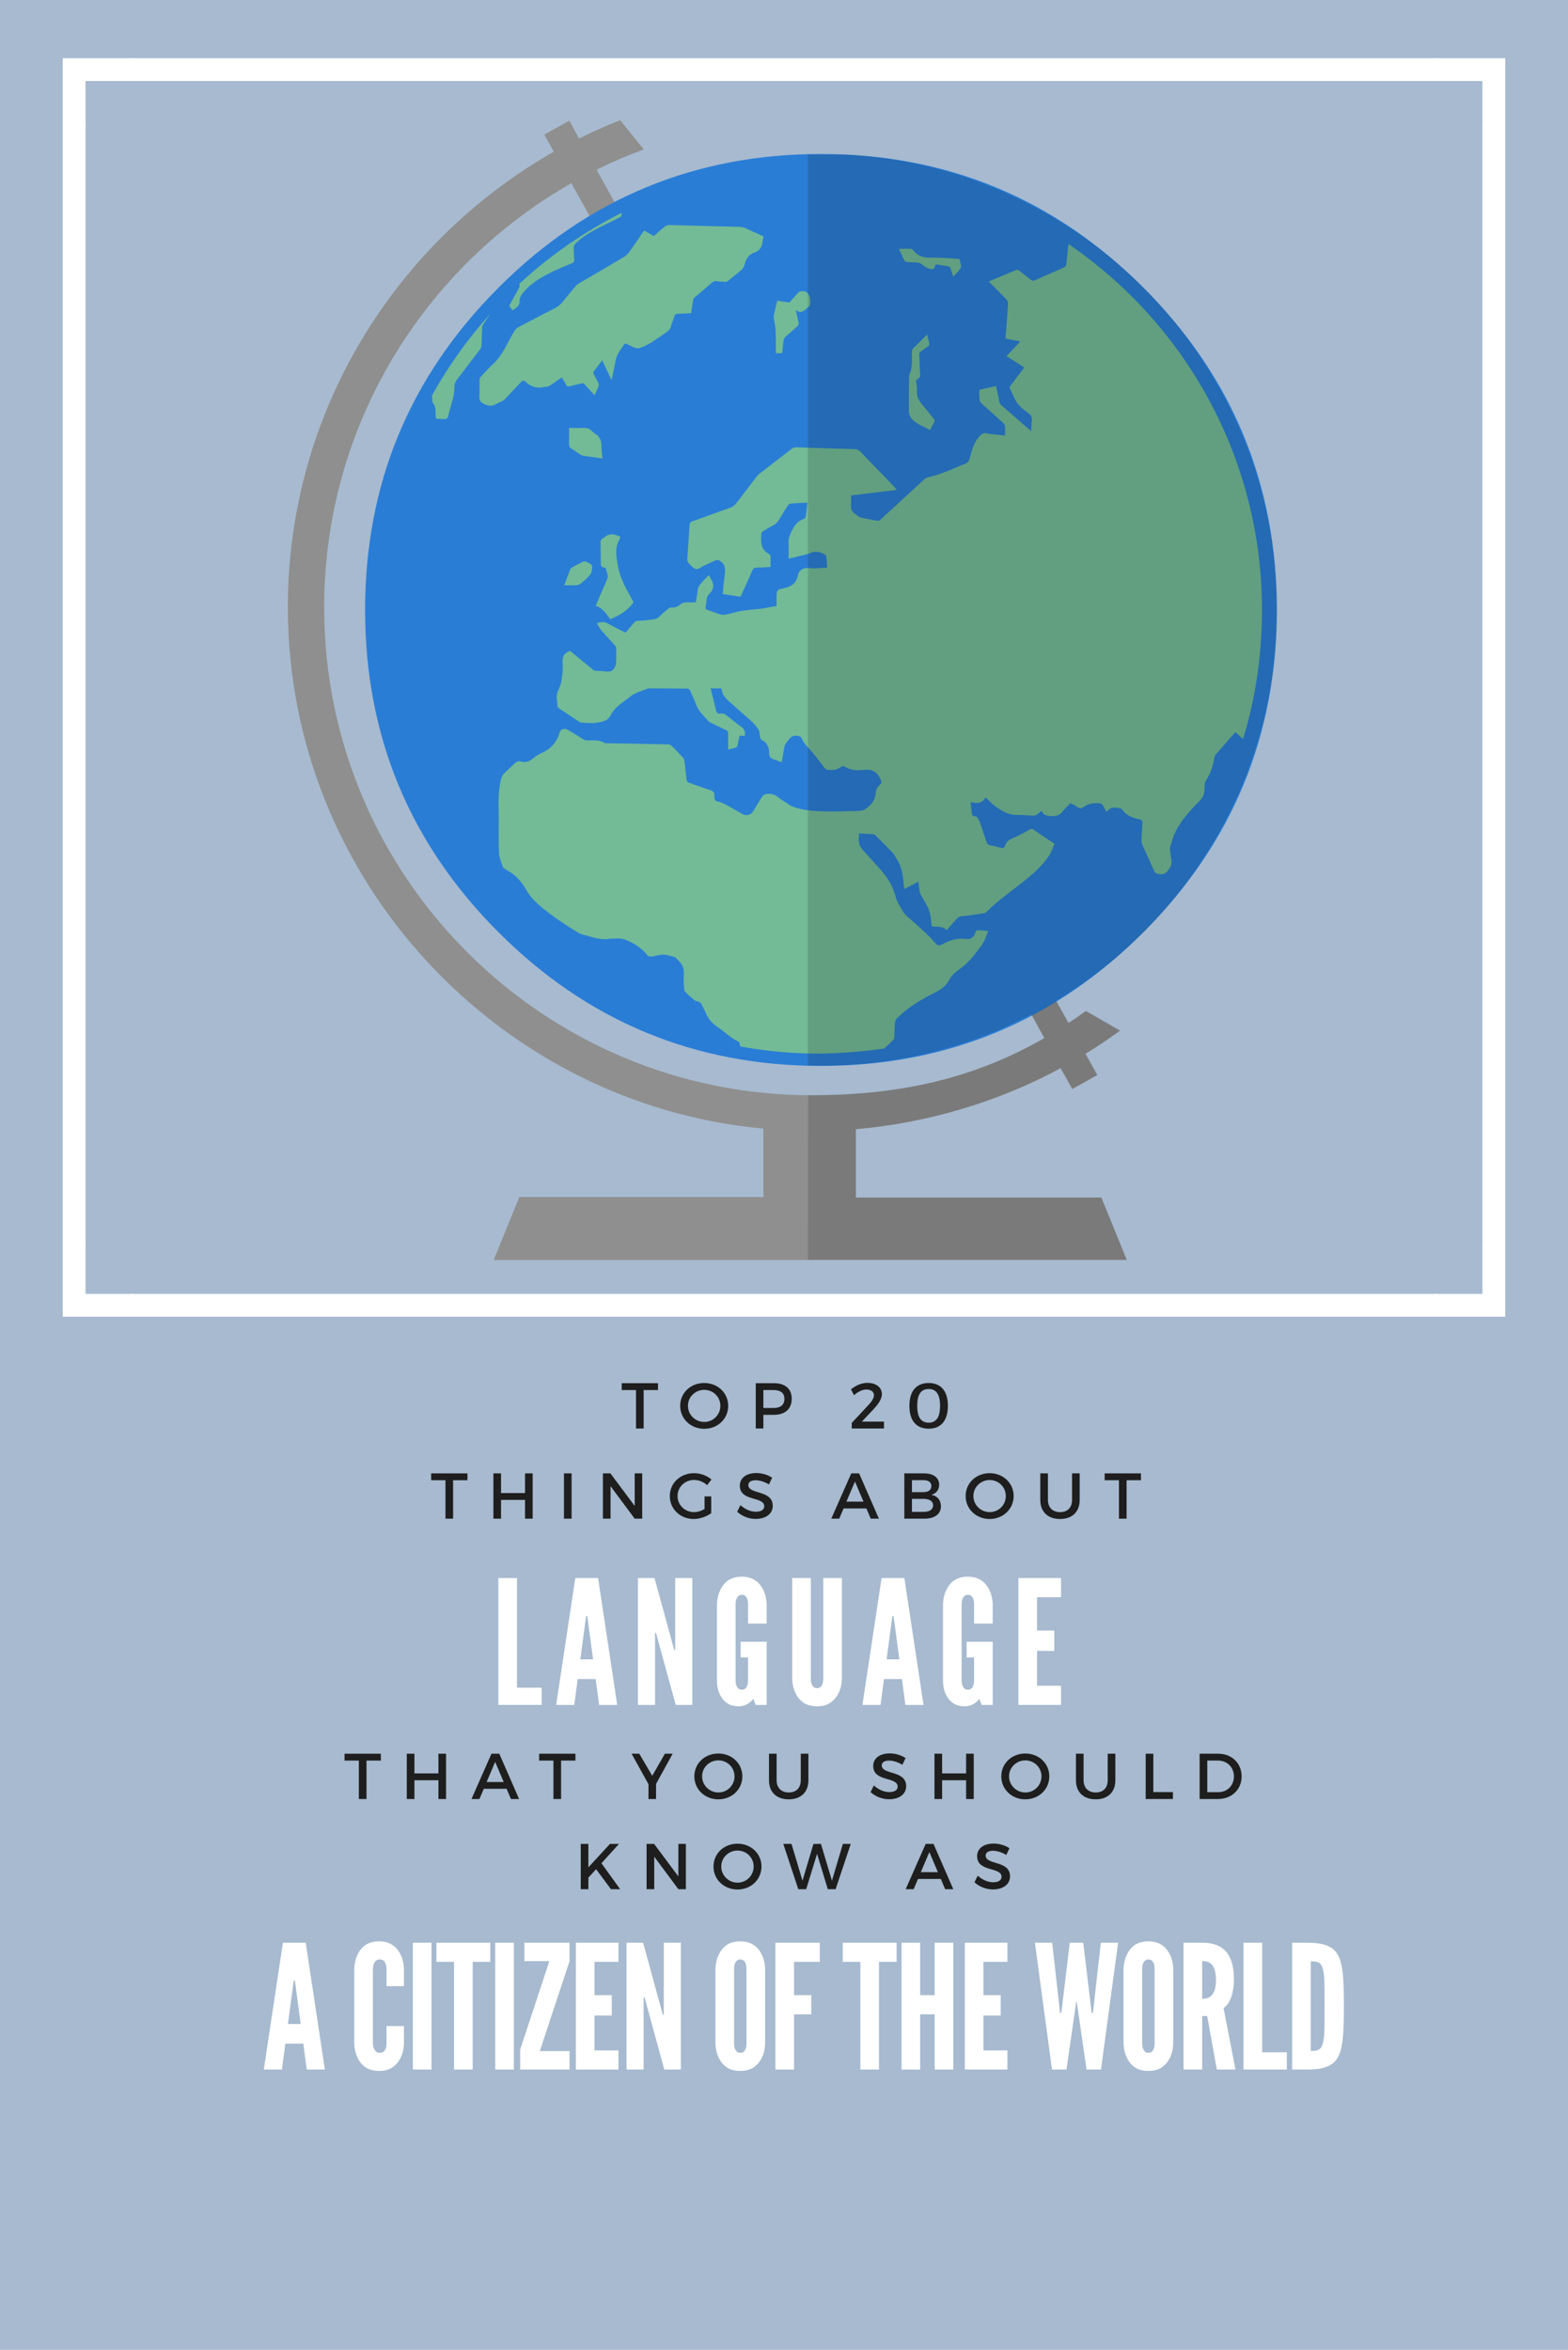 <?xml version="1.0" encoding="UTF-8"?>
<svg xmlns="http://www.w3.org/2000/svg" xmlns:xlink="http://www.w3.org/1999/xlink" width="600pt" height="899pt" viewBox="0 0 600 899" version="1.1">
<defs>
<g>
<symbol overflow="visible" id="glyph0-0">
<path style="stroke:none;" d="M 2.641 -48.531 L 9.773 -48.531 L 9.773 -6.602 L 19.215 -6.602 L 19.215 0 L 2.641 0 Z M 2.641 -48.531 "/>
</symbol>
<symbol overflow="visible" id="glyph0-1">
<path style="stroke:none;" d="M 10.168 -25.289 L 9.574 -27.535 L 9.18 -27.535 L 9.18 0 L 2.641 0 L 2.641 -48.531 L 8.98 -48.531 L 15.914 -23.242 L 16.508 -20.996 L 16.902 -20.996 L 16.902 -48.531 L 23.441 -48.531 L 23.441 0 L 17.102 0 Z M 10.168 -25.289 "/>
</symbol>
<symbol overflow="visible" id="glyph0-2">
<path style="stroke:none;" d="M 14.062 -31.102 L 14.062 -38.562 C 14.062 -39.883 13.801 -40.805 13.141 -41.598 C 12.809 -41.93 12.281 -42.129 11.688 -42.129 C 10.434 -42.129 9.84 -41.203 9.574 -40.344 C 9.375 -39.816 9.309 -39.223 9.309 -38.562 L 9.309 -9.375 C 9.309 -7.988 9.641 -7.066 10.301 -6.34 C 10.629 -6.008 11.094 -5.812 11.688 -5.812 C 12.941 -5.812 13.535 -6.602 13.801 -7.594 C 14 -8.055 14.062 -8.648 14.062 -9.375 L 14.062 -18.16 L 11.227 -18.16 L 11.227 -24.168 L 21.195 -24.168 L 21.195 0 L 16.969 0 L 16.109 -2.312 C 14.789 -0.66 12.875 0.527 10.566 0.527 C 8.254 0.527 6.668 -0.066 5.48 -1.121 C 4.293 -2.113 3.5 -3.367 2.973 -4.688 C 2.379 -6.207 2.113 -7.988 2.18 -9.969 L 2.18 -38.562 C 2.246 -40.477 2.641 -42.258 3.367 -43.777 C 3.961 -45.098 4.82 -46.418 6.141 -47.41 C 7.461 -48.398 9.309 -49.059 11.688 -49.059 C 14.062 -49.059 15.848 -48.398 17.168 -47.41 C 18.488 -46.418 19.414 -45.098 20.008 -43.777 C 20.734 -42.258 21.129 -40.477 21.195 -38.562 L 21.195 -31.102 Z M 14.062 -31.102 "/>
</symbol>
<symbol overflow="visible" id="glyph0-3">
<path style="stroke:none;" d="M 21.594 -48.531 L 21.594 -9.969 C 21.527 -7.988 21.129 -6.207 20.402 -4.688 C 19.809 -3.367 18.883 -2.113 17.562 -1.121 C 16.242 -0.066 14.461 0.527 12.082 0.527 C 9.707 0.527 7.859 -0.066 6.535 -1.121 C 5.215 -2.113 4.359 -3.367 3.766 -4.688 C 3.039 -6.207 2.641 -7.988 2.574 -9.969 L 2.574 -48.531 L 9.707 -48.531 L 9.707 -9.969 C 9.707 -8.582 10.035 -7.66 10.695 -6.934 C 11.027 -6.602 11.488 -6.406 12.082 -6.406 C 13.34 -6.406 13.934 -7.199 14.195 -8.188 C 14.395 -8.648 14.461 -9.246 14.461 -9.969 L 14.461 -48.531 Z M 21.594 -48.531 "/>
</symbol>
<symbol overflow="visible" id="glyph0-4">
<path style="stroke:none;" d="M 2.641 -48.531 L 18.949 -48.531 L 18.949 -41.203 L 9.773 -41.203 L 9.773 -28.457 L 16.375 -28.457 L 16.375 -20.668 L 9.773 -20.668 L 9.773 -7.328 L 18.949 -7.328 L 18.949 0 L 2.641 0 Z M 2.641 -48.531 "/>
</symbol>
<symbol overflow="visible" id="glyph0-5">
<path style="stroke:none;" d="M 21.195 -16.641 L 21.195 -9.969 C 21.129 -7.988 20.734 -6.207 20.008 -4.688 C 19.414 -3.367 18.488 -2.113 17.168 -1.121 C 15.848 -0.066 14.062 0.527 11.688 0.527 C 9.309 0.527 7.461 -0.066 6.141 -1.121 C 4.82 -2.113 3.961 -3.367 3.367 -4.688 C 2.641 -6.207 2.246 -7.988 2.18 -9.969 L 2.18 -38.562 C 2.246 -40.477 2.641 -42.258 3.367 -43.777 C 3.961 -45.098 4.82 -46.418 6.141 -47.41 C 7.461 -48.398 9.309 -49.059 11.688 -49.059 C 14.062 -49.059 15.848 -48.398 17.168 -47.41 C 18.488 -46.418 19.414 -45.098 20.008 -43.777 C 20.734 -42.258 21.129 -40.477 21.195 -38.562 L 21.195 -31.891 L 14.527 -31.891 L 14.527 -38.562 C 14.527 -39.883 14.195 -40.805 13.469 -41.598 C 13.141 -41.93 12.547 -42.129 11.82 -42.129 C 10.566 -42.129 9.969 -41.203 9.641 -40.344 C 9.441 -39.816 9.375 -39.223 9.309 -38.562 L 9.309 -9.969 C 9.375 -8.582 9.773 -7.66 10.434 -6.934 C 10.762 -6.602 11.227 -6.406 11.82 -6.406 C 13.34 -6.406 13.934 -7.199 14.262 -8.188 C 14.461 -8.648 14.527 -9.246 14.527 -9.969 L 14.527 -16.641 Z M 21.195 -16.641 "/>
</symbol>
<symbol overflow="visible" id="glyph0-6">
<path style="stroke:none;" d="M 2.641 -48.531 L 9.773 -48.531 L 9.773 0 L 2.641 0 Z M 2.641 -48.531 "/>
</symbol>
<symbol overflow="visible" id="glyph0-7">
<path style="stroke:none;" d="M 0.133 -41.203 L 0.133 -48.531 L 20.734 -48.531 L 20.734 -41.203 L 14 -41.203 L 14 0 L 6.867 0 L 6.867 -41.203 Z M 0.133 -41.203 "/>
</symbol>
<symbol overflow="visible" id="glyph0-8">
<path style="stroke:none;" d="M 0.66 -7.66 L 11.82 -41.469 L 2.246 -41.469 L 2.246 -48.531 L 19.543 -48.531 L 19.543 -41.469 L 8.188 -7.066 L 19.543 -7.066 L 19.543 0 L 0.66 0 Z M 0.66 -7.66 "/>
</symbol>
<symbol overflow="visible" id="glyph0-9">
<path style="stroke:none;" d="M 21.195 -9.969 C 21.129 -7.988 20.734 -6.207 20.008 -4.688 C 19.414 -3.367 18.488 -2.113 17.168 -1.121 C 15.848 -0.066 14.062 0.527 11.688 0.527 C 9.309 0.527 7.461 -0.066 6.141 -1.121 C 4.82 -2.113 3.961 -3.367 3.367 -4.688 C 2.641 -6.207 2.246 -7.988 2.18 -9.969 L 2.18 -38.562 C 2.246 -40.477 2.641 -42.258 3.367 -43.777 C 3.961 -45.098 4.82 -46.418 6.141 -47.41 C 7.461 -48.398 9.309 -49.059 11.688 -49.059 C 14.062 -49.059 15.848 -48.398 17.168 -47.41 C 18.488 -46.418 19.414 -45.098 20.008 -43.777 C 20.734 -42.258 21.129 -40.477 21.195 -38.562 Z M 14.062 -38.562 C 14.062 -39.883 13.801 -40.805 13.141 -41.598 C 12.809 -41.93 12.281 -42.129 11.688 -42.129 C 10.434 -42.129 9.84 -41.203 9.574 -40.344 C 9.375 -39.816 9.309 -39.223 9.309 -38.562 L 9.309 -9.969 C 9.309 -8.582 9.641 -7.66 10.301 -6.934 C 10.629 -6.602 11.094 -6.406 11.688 -6.406 C 12.941 -6.406 13.535 -7.199 13.801 -8.188 C 14 -8.648 14.062 -9.246 14.062 -9.969 Z M 14.062 -38.562 "/>
</symbol>
<symbol overflow="visible" id="glyph0-10">
<path style="stroke:none;" d="M 19.609 -41.203 L 9.773 -41.203 L 9.773 -28.457 L 16.375 -28.457 L 16.375 -21.129 L 9.773 -21.129 L 9.773 0 L 2.641 0 L 2.641 -48.531 L 19.609 -48.531 Z M 19.609 -41.203 "/>
</symbol>
<symbol overflow="visible" id="glyph0-11">
<path style="stroke:none;" d="M 15.32 -21.129 L 9.773 -21.129 L 9.773 0 L 2.641 0 L 2.641 -48.531 L 9.773 -48.531 L 9.773 -28.457 L 15.32 -28.457 L 15.32 -48.531 L 22.449 -48.531 L 22.449 0 L 15.32 0 Z M 15.32 -21.129 "/>
</symbol>
<symbol overflow="visible" id="glyph0-12">
<path style="stroke:none;" d="M 12.875 0 L 7.328 0 L 0.793 -48.531 L 7.395 -48.531 L 10.234 -23.309 L 10.367 -21.723 L 10.895 -21.723 L 11.094 -23.309 L 14.129 -48.531 L 19.281 -48.531 L 22.316 -23.309 L 22.516 -21.723 L 23.043 -21.723 L 23.176 -23.309 L 26.016 -48.531 L 32.617 -48.531 L 26.082 0 L 20.535 0 L 17.234 -22.977 L 16.836 -25.816 L 16.574 -25.816 L 16.176 -22.977 Z M 12.875 0 "/>
</symbol>
<symbol overflow="visible" id="glyph0-13">
<path style="stroke:none;" d="M 15.387 0 L 11.688 -20.469 L 9.773 -20.469 L 9.773 0 L 2.641 0 L 2.641 -48.531 L 9.773 -48.531 C 18.289 -48.531 21.922 -43.711 21.922 -34.535 C 21.922 -29.715 20.668 -25.355 17.961 -23.508 L 22.516 0 Z M 9.773 -27.074 C 10.762 -27.074 12.082 -27.203 13.141 -28.129 C 14.195 -29.055 15.055 -30.836 15.055 -34.27 C 15.055 -37.703 14.195 -39.551 13.141 -40.477 C 12.082 -41.402 10.762 -41.469 9.773 -41.469 Z M 9.773 -27.074 "/>
</symbol>
<symbol overflow="visible" id="glyph0-14">
<path style="stroke:none;" d="M 2.641 0 L 2.641 -48.531 L 8.254 -48.531 C 14.855 -48.531 18.422 -47.211 20.336 -43.516 C 22.188 -39.816 22.449 -33.742 22.449 -24.234 C 22.449 -14.727 22.188 -8.715 20.336 -5.02 C 18.422 -1.32 14.855 0 8.254 0 Z M 9.773 -7.133 C 12.215 -7.133 13.602 -7.395 14.328 -9.773 C 14.66 -10.895 14.922 -12.613 14.988 -14.922 C 15.055 -17.234 15.055 -20.336 15.055 -24.301 C 15.055 -28.262 15.055 -31.363 14.988 -33.676 C 14.922 -35.922 14.66 -37.637 14.328 -38.824 C 13.602 -41.137 12.215 -41.402 9.773 -41.402 Z M 9.773 -7.133 "/>
</symbol>
<symbol overflow="visible" id="glyph1-0">
<path style="stroke:none;" d="M 0.66 0 L 7.988 -48.531 L 16.707 -48.531 L 24.035 0 L 17.102 0 L 15.781 -9.906 L 8.914 -9.906 L 7.594 0 Z M 12.742 -32.75 L 12.547 -34.004 L 12.148 -34.004 L 11.953 -32.75 L 9.906 -17.434 L 14.789 -17.434 Z M 12.742 -32.75 "/>
</symbol>
<symbol overflow="visible" id="glyph1-1">
<path style="stroke:none;" d=""/>
</symbol>
<symbol overflow="visible" id="glyph2-0">
<path style="stroke:none;" d="M 14.113 -14.707 L 14.113 -17.332 L 0.223 -17.332 L 0.223 -14.707 L 5.695 -14.707 L 5.695 0 L 8.617 0 L 8.617 -14.707 Z M 14.113 -14.707 "/>
</symbol>
<symbol overflow="visible" id="glyph2-1">
<path style="stroke:none;" d="M 10.027 -17.406 C 4.852 -17.406 0.84 -13.641 0.84 -8.664 C 0.84 -3.715 4.852 0.125 10.027 0.125 C 15.199 0.125 19.211 -3.715 19.211 -8.664 C 19.211 -13.617 15.199 -17.406 10.027 -17.406 Z M 10.051 -14.781 C 13.441 -14.781 16.215 -12.105 16.215 -8.664 C 16.215 -5.223 13.441 -2.5 10.051 -2.5 C 6.66 -2.5 3.812 -5.223 3.812 -8.664 C 3.812 -12.105 6.637 -14.781 10.051 -14.781 Z M 10.051 -14.781 "/>
</symbol>
<symbol overflow="visible" id="glyph2-2">
<path style="stroke:none;" d="M 2.277 -17.332 L 2.277 0 L 5.199 0 L 5.199 -5.223 L 9.184 -5.223 C 13.543 -5.223 16.043 -7.5 16.043 -11.414 C 16.043 -15.176 13.543 -17.332 9.184 -17.332 Z M 5.199 -14.707 L 9.062 -14.707 C 11.734 -14.707 13.246 -13.617 13.246 -11.34 C 13.246 -8.988 11.734 -7.848 9.062 -7.848 L 5.199 -7.848 Z M 5.199 -14.707 "/>
</symbol>
<symbol overflow="visible" id="glyph2-3">
<path style="stroke:none;" d="M 7.129 -17.453 C 4.902 -17.453 2.699 -16.512 0.816 -14.977 L 1.98 -12.727 C 3.441 -14.062 5.199 -14.902 6.711 -14.902 C 8.516 -14.902 9.605 -14.062 9.605 -12.676 C 9.605 -11.684 8.766 -10.273 7.5 -8.988 L 1.113 -2.129 L 1.113 0 L 13.441 0 L 13.441 -2.625 L 4.977 -2.625 L 9.48 -7.402 C 11.312 -9.383 12.652 -11.34 12.652 -13.098 C 12.652 -15.746 10.398 -17.453 7.129 -17.453 Z M 7.129 -17.453 "/>
</symbol>
<symbol overflow="visible" id="glyph2-4">
<path style="stroke:none;" d="M 8.566 -17.406 C 3.812 -17.406 1.188 -14.285 1.188 -8.664 C 1.188 -3.047 3.812 0.074 8.566 0.074 C 13.293 0.074 15.918 -3.047 15.918 -8.664 C 15.918 -14.285 13.293 -17.406 8.566 -17.406 Z M 8.566 -15.102 C 11.461 -15.102 12.922 -13.07 12.922 -8.664 C 12.922 -4.281 11.461 -2.227 8.566 -2.227 C 5.645 -2.227 4.184 -4.281 4.184 -8.664 C 4.184 -13.07 5.645 -15.102 8.566 -15.102 Z M 8.566 -15.102 "/>
</symbol>
<symbol overflow="visible" id="glyph2-5">
<path style="stroke:none;" d="M 17.305 0 L 17.305 -17.332 L 14.383 -17.332 L 14.383 -9.805 L 5.199 -9.805 L 5.199 -17.332 L 2.277 -17.332 L 2.277 0 L 5.199 0 L 5.199 -7.18 L 14.383 -7.18 L 14.383 0 Z M 17.305 0 "/>
</symbol>
<symbol overflow="visible" id="glyph2-6">
<path style="stroke:none;" d="M 5.199 0 L 5.199 -17.332 L 2.277 -17.332 L 2.277 0 Z M 5.199 0 "/>
</symbol>
<symbol overflow="visible" id="glyph2-7">
<path style="stroke:none;" d="M 17.305 0 L 17.305 -17.332 L 14.434 -17.332 L 14.434 -4.879 L 5.148 -17.332 L 2.277 -17.332 L 2.277 0 L 5.199 0 L 5.199 -12.43 L 14.434 0 Z M 17.305 0 "/>
</symbol>
<symbol overflow="visible" id="glyph2-8">
<path style="stroke:none;" d="M 14.137 -8.516 L 14.137 -3.688 C 12.898 -2.945 11.438 -2.5 10.152 -2.5 C 6.609 -2.5 3.812 -5.199 3.812 -8.664 C 3.812 -12.105 6.586 -14.805 10.125 -14.805 C 11.934 -14.805 13.789 -14.062 15.125 -12.824 L 16.785 -14.977 C 15.078 -16.465 12.602 -17.406 10.125 -17.406 C 4.879 -17.406 0.84 -13.617 0.84 -8.664 C 0.84 -3.715 4.828 0.125 9.953 0.125 C 12.328 0.125 14.93 -0.793 16.688 -2.129 L 16.688 -8.516 Z M 14.137 -8.516 "/>
</symbol>
<symbol overflow="visible" id="glyph2-9">
<path style="stroke:none;" d="M 7.973 -17.453 C 4.207 -17.453 1.66 -15.598 1.66 -12.625 C 1.66 -6.461 11.016 -8.617 11.016 -4.754 C 11.016 -3.418 9.805 -2.648 7.773 -2.648 C 5.918 -2.648 3.688 -3.539 1.906 -5.176 L 0.645 -2.648 C 2.426 -1.016 5 0.098 7.723 0.098 C 11.535 0.098 14.262 -1.809 14.262 -4.902 C 14.285 -11.141 4.926 -9.109 4.926 -12.898 C 4.926 -14.062 6.039 -14.707 7.75 -14.707 C 9.062 -14.707 10.941 -14.234 12.824 -13.098 L 14.039 -15.672 C 12.43 -16.734 10.227 -17.453 7.973 -17.453 Z M 7.973 -17.453 "/>
</symbol>
<symbol overflow="visible" id="glyph2-10">
<path style="stroke:none;" d="M 13.469 -3.91 L 15.125 0 L 18.246 0 L 10.672 -17.332 L 7.676 -17.332 L 0.023 0 L 3.07 0 L 4.73 -3.91 Z M 12.355 -6.512 L 5.816 -6.512 L 9.086 -14.211 Z M 12.355 -6.512 "/>
</symbol>
<symbol overflow="visible" id="glyph2-11">
<path style="stroke:none;" d="M 2.277 -17.332 L 2.277 0 L 9.977 0 C 13.891 0 16.289 -1.781 16.289 -4.754 C 16.289 -7.082 14.902 -8.738 12.578 -9.137 C 14.457 -9.582 15.621 -11.043 15.621 -12.996 C 15.621 -15.695 13.395 -17.332 9.805 -17.332 Z M 5.199 -14.73 L 9.656 -14.73 C 11.512 -14.73 12.625 -13.938 12.625 -12.477 C 12.625 -11.016 11.512 -10.152 9.656 -10.152 L 5.199 -10.152 Z M 5.199 -7.574 L 9.656 -7.574 C 11.934 -7.574 13.293 -6.66 13.293 -5.125 C 13.293 -3.492 11.934 -2.598 9.656 -2.598 L 5.199 -2.598 Z M 5.199 -7.574 "/>
</symbol>
<symbol overflow="visible" id="glyph2-12">
<path style="stroke:none;" d="M 17.008 -17.332 L 14.086 -17.332 L 14.086 -7.18 C 14.086 -4.234 12.328 -2.5 9.508 -2.5 C 6.66 -2.5 4.852 -4.258 4.852 -7.18 L 4.852 -17.332 L 1.93 -17.332 L 1.93 -7.18 C 1.93 -2.648 4.805 0.125 9.48 0.125 C 14.16 0.125 17.008 -2.648 17.008 -7.18 Z M 17.008 -17.332 "/>
</symbol>
<symbol overflow="visible" id="glyph2-13">
<path style="stroke:none;" d="M 9.383 -5.77 L 15.746 -17.332 L 12.773 -17.332 L 7.922 -8.887 L 2.973 -17.332 L 0.023 -17.332 L 6.488 -5.668 L 6.488 0 L 9.383 0 Z M 9.383 -5.77 "/>
</symbol>
<symbol overflow="visible" id="glyph2-14">
<path style="stroke:none;" d="M 5.199 -2.648 L 5.199 -17.332 L 2.277 -17.332 L 2.277 0 L 12.699 0 L 12.699 -2.648 Z M 5.199 -2.648 "/>
</symbol>
<symbol overflow="visible" id="glyph2-15">
<path style="stroke:none;" d="M 2.277 -17.332 L 2.277 0 L 9.309 0 C 14.559 0 18.344 -3.664 18.344 -8.664 C 18.344 -13.691 14.582 -17.332 9.383 -17.332 Z M 5.199 -14.707 L 9.332 -14.707 C 12.75 -14.707 15.398 -12.18 15.398 -8.641 C 15.398 -5.125 12.824 -2.625 9.457 -2.625 L 5.199 -2.625 Z M 5.199 -14.707 "/>
</symbol>
<symbol overflow="visible" id="glyph2-16">
<path style="stroke:none;" d="M 13.84 0 L 17.355 0 L 10.199 -9.93 L 16.91 -17.332 L 13.469 -17.332 L 5.199 -8.367 L 5.199 -17.332 L 2.277 -17.332 L 2.277 0 L 5.199 0 L 5.199 -4.406 L 8.145 -7.648 Z M 13.84 0 "/>
</symbol>
<symbol overflow="visible" id="glyph2-17">
<path style="stroke:none;" d="M 20.102 0 L 25.895 -17.332 L 22.875 -17.332 L 18.691 -3.242 L 14.484 -17.332 L 11.609 -17.305 L 7.426 -3.242 L 3.219 -17.332 L 0.074 -17.332 L 5.816 0 L 8.84 0 L 12.996 -13.52 L 17.109 0 Z M 20.102 0 "/>
</symbol>
<symbol overflow="visible" id="glyph3-0">
<path style="stroke:none;" d=""/>
</symbol>
</g>
<clipPath id="clip1">
  <path d="M 50 22.25 L 550 22.25 L 550 31 L 50 31 Z M 50 22.25 "/>
</clipPath>
<clipPath id="clip2">
  <path d="M 50 495 L 550 495 L 550 503.75 L 50 503.75 Z M 50 495 "/>
</clipPath>
<clipPath id="clip3">
  <path d="M 549 22.25 L 576 22.25 L 576 49 L 549 49 Z M 549 22.25 "/>
</clipPath>
<clipPath id="clip4">
  <path d="M 24 22.25 L 51 22.25 L 51 49 L 24 49 Z M 24 22.25 "/>
</clipPath>
<clipPath id="clip5">
  <path d="M 549 476 L 576 476 L 576 503.75 L 549 503.75 Z M 549 476 "/>
</clipPath>
<clipPath id="clip6">
  <path d="M 24 476 L 51 476 L 51 503.75 L 24 503.75 Z M 24 476 "/>
</clipPath>
<clipPath id="clip7">
  <path d="M 309 59 L 488.66 59 L 488.66 482 L 309 482 Z M 309 59 "/>
</clipPath>
<filter id="alpha" filterUnits="objectBoundingBox" x="0%" y="0%" width="100%" height="100%">
  <feColorMatrix type="matrix" in="SourceGraphic" values="0 0 0 0 1 0 0 0 0 1 0 0 0 0 1 0 0 0 1 0"/>
</filter>
<mask id="mask0">
  <g filter="url(#alpha)">
<rect x="0" y="0" width="600" height="899" style="fill:rgb(0%,0%,0%);fill-opacity:0.149;stroke:none;"/>
  </g>
</mask>
<clipPath id="clip9">
  <path d="M 0 0 L 179.66 0 L 179.66 423 L 0 423 Z M 0 0 "/>
</clipPath>
<clipPath id="clip8">
  <rect width="180" height="423"/>
</clipPath>
<g id="surface48" clip-path="url(#clip8)">
<g clip-path="url(#clip9)" clip-rule="nonzero">
<path style=" stroke:none;fill-rule:nonzero;fill:rgb(0%,0%,0%);fill-opacity:1;" d="M 0.008 423.039 L 122.223 423.039 L 112.488 399.141 L 18.504 399.141 L 18.504 372.945 C 45.938 370.559 73.285 362.414 96.914 349.582 L 101.426 357.547 L 110.984 352.238 L 106.473 344.094 C 110.984 341.352 115.41 338.344 119.746 335.246 L 106.648 327.723 C 104.438 329.316 102.223 330.91 100.012 332.324 L 95.23 323.742 C 145.855 293.207 179.66 237.719 179.66 174.266 C 179.66 77.887 101.426 -0.168 5.051 -0.168 C 3.367 -0.168 2.574 -0.168 -0.082 -0.082 L -0.082 348.609 L 0.184 348.609 C 1.863 348.699 3.547 348.699 5.227 348.699 C 34.254 348.699 61.602 341.617 85.676 329.051 L 90.629 338.078 C 64.258 353.301 35.848 359.938 1.777 359.938 C 1.246 359.938 0.715 359.938 0.184 359.938 Z M 0.008 423.039 "/>
</g>
</g>
</defs>
<g id="surface1">
<rect x="0" y="0" width="600" height="899" style="fill:rgb(100%,100%,100%);fill-opacity:1;stroke:none;"/>
<rect x="0" y="0" width="600" height="899" style="fill:rgb(100%,100%,100%);fill-opacity:1;stroke:none;"/>
<rect x="0" y="0" width="600" height="899" style="fill:rgb(65.489%,72.939%,81.18%);fill-opacity:1;stroke:none;"/>
<path style=" stroke:none;fill-rule:nonzero;fill:rgb(100%,100%,100%);fill-opacity:1;" d="M 567.258 48.418 L 575.98 48.418 L 575.98 477.562 L 567.258 477.562 Z M 567.258 48.418 "/>
<path style=" stroke:none;fill-rule:nonzero;fill:rgb(100%,100%,100%);fill-opacity:1;" d="M 24.004 48.418 L 32.727 48.418 L 32.727 477.562 L 24.004 477.562 Z M 24.004 48.418 "/>
<g clip-path="url(#clip1)" clip-rule="nonzero">
<path style=" stroke:none;fill-rule:nonzero;fill:rgb(100%,100%,100%);fill-opacity:1;" d="M 50.176 22.25 L 549.84 22.25 L 549.84 30.973 L 50.176 30.973 Z M 50.176 22.25 "/>
</g>
<g clip-path="url(#clip2)" clip-rule="nonzero">
<path style=" stroke:none;fill-rule:nonzero;fill:rgb(100%,100%,100%);fill-opacity:1;" d="M 50.176 495.016 L 549.84 495.016 L 549.84 503.734 L 50.176 503.734 Z M 50.176 495.016 "/>
</g>
<g clip-path="url(#clip3)" clip-rule="nonzero">
<path style=" stroke:none;fill-rule:nonzero;fill:rgb(100%,100%,100%);fill-opacity:1;" d="M 567.258 30.973 L 567.258 49 L 575.98 49 L 575.98 22.25 L 549.234 22.25 L 549.234 30.973 Z M 567.258 30.973 "/>
</g>
<g clip-path="url(#clip4)" clip-rule="nonzero">
<path style=" stroke:none;fill-rule:nonzero;fill:rgb(100%,100%,100%);fill-opacity:1;" d="M 32.727 30.973 L 50.754 30.973 L 50.754 22.25 L 24.004 22.25 L 24.004 49 L 32.727 49 Z M 32.727 30.973 "/>
</g>
<g clip-path="url(#clip5)" clip-rule="nonzero">
<path style=" stroke:none;fill-rule:nonzero;fill:rgb(100%,100%,100%);fill-opacity:1;" d="M 567.258 495.016 L 549.234 495.016 L 549.234 503.734 L 575.98 503.734 L 575.98 476.988 L 567.258 476.988 Z M 567.258 495.016 "/>
</g>
<g clip-path="url(#clip6)" clip-rule="nonzero">
<path style=" stroke:none;fill-rule:nonzero;fill:rgb(100%,100%,100%);fill-opacity:1;" d="M 32.727 495.016 L 32.727 476.988 L 24.004 476.988 L 24.004 503.734 L 50.754 503.734 L 50.754 495.016 Z M 32.727 495.016 "/>
</g>
<g style="fill:rgb(100%,100%,100%);fill-opacity:1;">
  <use xlink:href="#glyph0-0" x="188.054" y="652.25"/>
</g>
<g style="fill:rgb(100%,100%,100%);fill-opacity:1;">
  <use xlink:href="#glyph1-0" x="212.153" y="652.25"/>
</g>
<g style="fill:rgb(100%,100%,100%);fill-opacity:1;">
  <use xlink:href="#glyph0-1" x="241.469" y="652.25"/>
</g>
<g style="fill:rgb(100%,100%,100%);fill-opacity:1;">
  <use xlink:href="#glyph0-2" x="272.17" y="652.25"/>
</g>
<g style="fill:rgb(100%,100%,100%);fill-opacity:1;">
  <use xlink:href="#glyph0-3" x="300.561" y="652.25"/>
</g>
<g style="fill:rgb(100%,100%,100%);fill-opacity:1;">
  <use xlink:href="#glyph1-0" x="329.348" y="652.25"/>
</g>
<g style="fill:rgb(100%,100%,100%);fill-opacity:1;">
  <use xlink:href="#glyph0-2" x="358.663" y="652.25"/>
</g>
<g style="fill:rgb(100%,100%,100%);fill-opacity:1;">
  <use xlink:href="#glyph0-4" x="387.054" y="652.25"/>
</g>
<g style="fill:rgb(11.76%,11.76%,11.76%);fill-opacity:1;">
  <use xlink:href="#glyph2-0" x="237.676" y="546.5"/>
</g>
<g style="fill:rgb(11.76%,11.76%,11.76%);fill-opacity:1;">
  <use xlink:href="#glyph2-1" x="259.435" y="546.5"/>
</g>
<g style="fill:rgb(11.76%,11.76%,11.76%);fill-opacity:1;">
  <use xlink:href="#glyph2-2" x="286.911" y="546.5"/>
</g>
<g style="fill:rgb(11.76%,11.76%,11.76%);fill-opacity:1;">
  <use xlink:href="#glyph3-0" x="310.997" y="546.5"/>
</g>
<g style="fill:rgb(11.76%,11.76%,11.76%);fill-opacity:1;">
  <use xlink:href="#glyph2-3" x="324.811" y="546.5"/>
</g>
<g style="fill:rgb(11.76%,11.76%,11.76%);fill-opacity:1;">
  <use xlink:href="#glyph2-4" x="346.793" y="546.5"/>
</g>
<g style="fill:rgb(11.76%,11.76%,11.76%);fill-opacity:1;">
  <use xlink:href="#glyph2-0" x="164.763" y="581"/>
</g>
<g style="fill:rgb(11.76%,11.76%,11.76%);fill-opacity:1;">
  <use xlink:href="#glyph2-5" x="186.522" y="581"/>
</g>
<g style="fill:rgb(11.76%,11.76%,11.76%);fill-opacity:1;">
  <use xlink:href="#glyph2-6" x="213.528" y="581"/>
</g>
<g style="fill:rgb(11.76%,11.76%,11.76%);fill-opacity:1;">
  <use xlink:href="#glyph2-7" x="228.431" y="581"/>
</g>
<g style="fill:rgb(11.76%,11.76%,11.76%);fill-opacity:1;">
  <use xlink:href="#glyph2-8" x="255.462" y="581"/>
</g>
<g style="fill:rgb(11.76%,11.76%,11.76%);fill-opacity:1;">
  <use xlink:href="#glyph2-9" x="281.429" y="581"/>
</g>
<g style="fill:rgb(11.76%,11.76%,11.76%);fill-opacity:1;">
  <use xlink:href="#glyph2-10" x="318.067" y="581"/>
</g>
<g style="fill:rgb(11.76%,11.76%,11.76%);fill-opacity:1;">
  <use xlink:href="#glyph2-11" x="343.761" y="581"/>
</g>
<g style="fill:rgb(11.76%,11.76%,11.76%);fill-opacity:1;">
  <use xlink:href="#glyph2-1" x="368.664" y="581"/>
</g>
<g style="fill:rgb(11.76%,11.76%,11.76%);fill-opacity:1;">
  <use xlink:href="#glyph2-12" x="396.14" y="581"/>
</g>
<g style="fill:rgb(11.76%,11.76%,11.76%);fill-opacity:1;">
  <use xlink:href="#glyph2-0" x="422.478" y="581"/>
</g>
<g style="fill:rgb(100%,100%,100%);fill-opacity:1;">
  <use xlink:href="#glyph1-0" x="100.277" y="791.75"/>
</g>
<g style="fill:rgb(100%,100%,100%);fill-opacity:1;">
  <use xlink:href="#glyph1-1" x="124.089" y="791.75"/>
</g>
<g style="fill:rgb(100%,100%,100%);fill-opacity:1;">
  <use xlink:href="#glyph0-5" x="133.376" y="791.75"/>
</g>
<g style="fill:rgb(100%,100%,100%);fill-opacity:1;">
  <use xlink:href="#glyph0-6" x="155.34" y="791.75"/>
</g>
<g style="fill:rgb(100%,100%,100%);fill-opacity:1;">
  <use xlink:href="#glyph0-7" x="166.872" y="791.75"/>
</g>
<g style="fill:rgb(100%,100%,100%);fill-opacity:1;">
  <use xlink:href="#glyph0-6" x="186.855" y="791.75"/>
</g>
<g style="fill:rgb(100%,100%,100%);fill-opacity:1;">
  <use xlink:href="#glyph0-8" x="198.387" y="791.75"/>
</g>
<g style="fill:rgb(100%,100%,100%);fill-opacity:1;">
  <use xlink:href="#glyph0-4" x="217.71" y="791.75"/>
</g>
<g style="fill:rgb(100%,100%,100%);fill-opacity:1;">
  <use xlink:href="#glyph0-1" x="237.098" y="791.75"/>
</g>
<g style="fill:rgb(100%,100%,100%);fill-opacity:1;">
  <use xlink:href="#glyph1-1" x="262.297" y="791.75"/>
</g>
<g style="fill:rgb(100%,100%,100%);fill-opacity:1;">
  <use xlink:href="#glyph0-9" x="271.584" y="791.75"/>
</g>
<g style="fill:rgb(100%,100%,100%);fill-opacity:1;">
  <use xlink:href="#glyph0-10" x="294.076" y="791.75"/>
</g>
<g style="fill:rgb(100%,100%,100%);fill-opacity:1;">
  <use xlink:href="#glyph1-1" x="313.069" y="791.75"/>
</g>
<g style="fill:rgb(100%,100%,100%);fill-opacity:1;">
  <use xlink:href="#glyph0-7" x="322.356" y="791.75"/>
</g>
<g style="fill:rgb(100%,100%,100%);fill-opacity:1;">
  <use xlink:href="#glyph0-11" x="342.339" y="791.75"/>
</g>
<g style="fill:rgb(100%,100%,100%);fill-opacity:1;">
  <use xlink:href="#glyph0-4" x="366.547" y="791.75"/>
</g>
<g style="fill:rgb(100%,100%,100%);fill-opacity:1;">
  <use xlink:href="#glyph1-1" x="385.936" y="791.75"/>
</g>
<g style="fill:rgb(100%,100%,100%);fill-opacity:1;">
  <use xlink:href="#glyph0-12" x="395.223" y="791.75"/>
</g>
<g style="fill:rgb(100%,100%,100%);fill-opacity:1;">
  <use xlink:href="#glyph0-9" x="427.75" y="791.75"/>
</g>
<g style="fill:rgb(100%,100%,100%);fill-opacity:1;">
  <use xlink:href="#glyph0-13" x="450.242" y="791.75"/>
</g>
<g style="fill:rgb(100%,100%,100%);fill-opacity:1;">
  <use xlink:href="#glyph0-0" x="473.196" y="791.75"/>
</g>
<g style="fill:rgb(100%,100%,100%);fill-opacity:1;">
  <use xlink:href="#glyph0-14" x="491.793" y="791.75"/>
</g>
<g style="fill:rgb(11.76%,11.76%,11.76%);fill-opacity:1;">
  <use xlink:href="#glyph2-0" x="131.622" y="688.25"/>
</g>
<g style="fill:rgb(11.76%,11.76%,11.76%);fill-opacity:1;">
  <use xlink:href="#glyph2-5" x="153.381" y="688.25"/>
</g>
<g style="fill:rgb(11.76%,11.76%,11.76%);fill-opacity:1;">
  <use xlink:href="#glyph2-10" x="180.387" y="688.25"/>
</g>
<g style="fill:rgb(11.76%,11.76%,11.76%);fill-opacity:1;">
  <use xlink:href="#glyph2-0" x="206.081" y="688.25"/>
</g>
<g style="fill:rgb(11.76%,11.76%,11.76%);fill-opacity:1;">
  <use xlink:href="#glyph3-0" x="227.841" y="688.25"/>
</g>
<g style="fill:rgb(11.76%,11.76%,11.76%);fill-opacity:1;">
  <use xlink:href="#glyph2-13" x="241.655" y="688.25"/>
</g>
<g style="fill:rgb(11.76%,11.76%,11.76%);fill-opacity:1;">
  <use xlink:href="#glyph2-1" x="264.85" y="688.25"/>
</g>
<g style="fill:rgb(11.76%,11.76%,11.76%);fill-opacity:1;">
  <use xlink:href="#glyph2-12" x="292.326" y="688.25"/>
</g>
<g style="fill:rgb(11.76%,11.76%,11.76%);fill-opacity:1;">
  <use xlink:href="#glyph3-0" x="318.664" y="688.25"/>
</g>
<g style="fill:rgb(11.76%,11.76%,11.76%);fill-opacity:1;">
  <use xlink:href="#glyph2-9" x="332.479" y="688.25"/>
</g>
<g style="fill:rgb(11.76%,11.76%,11.76%);fill-opacity:1;">
  <use xlink:href="#glyph2-5" x="355.302" y="688.25"/>
</g>
<g style="fill:rgb(11.76%,11.76%,11.76%);fill-opacity:1;">
  <use xlink:href="#glyph2-1" x="382.308" y="688.25"/>
</g>
<g style="fill:rgb(11.76%,11.76%,11.76%);fill-opacity:1;">
  <use xlink:href="#glyph2-12" x="409.785" y="688.25"/>
</g>
<g style="fill:rgb(11.76%,11.76%,11.76%);fill-opacity:1;">
  <use xlink:href="#glyph2-14" x="436.123" y="688.25"/>
</g>
<g style="fill:rgb(11.76%,11.76%,11.76%);fill-opacity:1;">
  <use xlink:href="#glyph2-15" x="456.768" y="688.25"/>
</g>
<g style="fill:rgb(11.76%,11.76%,11.76%);fill-opacity:1;">
  <use xlink:href="#glyph2-16" x="219.945" y="722.75"/>
</g>
<g style="fill:rgb(11.76%,11.76%,11.76%);fill-opacity:1;">
  <use xlink:href="#glyph2-7" x="245.145" y="722.75"/>
</g>
<g style="fill:rgb(11.76%,11.76%,11.76%);fill-opacity:1;">
  <use xlink:href="#glyph2-1" x="272.176" y="722.75"/>
</g>
<g style="fill:rgb(11.76%,11.76%,11.76%);fill-opacity:1;">
  <use xlink:href="#glyph2-17" x="299.652" y="722.75"/>
</g>
<g style="fill:rgb(11.76%,11.76%,11.76%);fill-opacity:1;">
  <use xlink:href="#glyph3-0" x="332.722" y="722.75"/>
</g>
<g style="fill:rgb(11.76%,11.76%,11.76%);fill-opacity:1;">
  <use xlink:href="#glyph2-10" x="346.537" y="722.75"/>
</g>
<g style="fill:rgb(11.76%,11.76%,11.76%);fill-opacity:1;">
  <use xlink:href="#glyph2-9" x="372.231" y="722.75"/>
</g>
<path style=" stroke:none;fill-rule:nonzero;fill:rgb(56.079%,56.079%,56.079%);fill-opacity:1;" d="M 198.648 458.141 L 188.91 482.039 L 431.137 482.039 L 421.402 458.141 L 327.504 458.141 L 327.504 432.035 C 354.938 429.645 382.195 421.504 405.824 408.672 L 410.25 416.637 L 419.809 411.324 L 415.293 403.184 C 419.809 400.441 424.234 397.43 428.48 394.336 L 415.383 386.812 C 413.172 388.406 410.957 389.996 408.746 391.414 L 228.293 64.938 C 234.137 62.016 240.152 59.449 246.348 57.148 L 237.32 45.996 C 231.922 48.121 226.699 50.422 221.566 52.988 L 217.852 46.176 L 208.293 51.484 L 211.922 58.035 C 151.301 92.551 110.148 157.684 110.148 232.289 C 110.148 336.633 191.211 422.566 292.102 431.77 L 292.102 457.965 L 198.648 457.965 Z M 124.039 232.379 C 124.039 162.906 162.184 102.195 218.648 70.07 L 399.629 397.164 C 373.258 412.387 344.848 419.027 310.777 419.027 C 207.762 419.027 124.039 335.305 124.039 232.379 Z M 124.039 232.379 "/>
<path style=" stroke:none;fill-rule:nonzero;fill:rgb(16.469%,49.019%,83.53%);fill-opacity:1;" d="M 488.574 233.352 C 488.574 281.52 471.543 322.637 437.48 356.695 C 403.422 390.754 362.309 407.785 314.141 407.785 C 265.969 407.785 224.855 390.754 190.797 356.695 C 156.734 322.637 139.707 281.52 139.707 233.352 C 139.707 185.184 156.734 144.07 190.797 110.008 C 224.855 75.949 265.969 58.918 314.141 58.918 C 362.309 58.918 403.422 75.949 437.48 110.008 C 471.543 144.07 488.574 185.184 488.574 233.352 Z M 488.574 233.352 "/>
<path style=" stroke:none;fill-rule:nonzero;fill:rgb(44.71%,73.329%,58.82%);fill-opacity:1;" d="M 198.824 109.188 C 198.91 109.539 198.734 109.984 198.559 110.25 C 197.32 112.461 196.168 114.586 194.84 116.977 C 195.105 117.328 195.551 118.035 196.078 118.746 C 197.32 117.859 198.824 117.242 198.824 115.293 C 198.824 113.613 199.707 112.371 200.949 111.047 C 204.133 107.684 208.117 105.469 212.277 103.523 C 214.488 102.551 216.699 101.574 218.914 100.691 C 219.531 100.426 219.711 100.07 219.711 99.453 C 219.621 97.77 219.531 96.176 219.531 94.496 C 219.531 94.055 219.797 93.609 220.152 93.258 C 224.398 89.008 229.977 86.797 235.195 84.141 C 235.641 83.875 236.172 83.699 236.613 83.434 C 237.676 82.902 237.762 82.812 237.941 81.398 C 223.602 88.566 210.418 97.77 198.734 108.566 C 198.734 108.922 198.734 109.012 198.824 109.188 Z M 198.824 109.188 "/>
<path style=" stroke:none;fill-rule:nonzero;fill:rgb(44.71%,73.329%,58.82%);fill-opacity:1;" d="M 165.461 153.438 C 165.461 153.703 165.461 153.969 165.637 154.145 C 166.785 155.473 166.699 157.152 166.699 158.746 C 166.699 160.25 166.699 160.25 168.203 160.25 C 169.176 160.25 170.414 160.516 171.035 160.074 C 171.652 159.633 171.652 158.305 171.918 157.418 C 172.449 155.473 173.07 153.613 173.512 151.668 C 173.777 150.516 173.867 149.277 173.867 148.129 C 173.867 146.887 174.309 145.914 175.016 145.031 C 177.938 141.223 180.859 137.328 183.777 133.523 C 184.043 133.258 184.133 132.816 184.223 132.375 C 184.309 130.074 184.398 127.684 184.488 125.383 C 184.488 125.027 184.574 124.586 184.754 124.32 C 185.727 122.816 186.699 121.398 187.762 119.895 C 179.176 129.363 171.566 139.984 165.281 151.312 C 165.371 152.02 165.371 152.73 165.461 153.438 Z M 165.461 153.438 "/>
<path style=" stroke:none;fill-rule:nonzero;fill:rgb(44.71%,73.329%,58.82%);fill-opacity:1;" d="M 338.301 401.148 C 339.539 400.086 340.688 398.938 341.84 397.785 C 342.105 397.609 342.195 397.078 342.195 396.723 C 342.281 394.953 342.281 393.094 342.461 391.324 C 342.547 390.707 342.812 389.996 343.254 389.555 C 347.414 385.395 352.371 382.387 357.594 379.82 C 360.07 378.582 362.105 377.164 363.344 374.688 C 364.32 372.738 366.176 371.5 367.859 370.262 C 371.133 367.785 373.523 364.508 375.91 361.234 C 376.887 359.82 377.328 358.051 378.125 356.191 C 376.707 356.012 375.469 355.926 374.23 355.836 C 374.055 355.836 373.789 356.012 373.523 356.191 C 373.344 356.277 373.258 356.543 373.258 356.723 C 372.637 358.758 371.309 359.465 369.273 359.199 C 366.09 358.758 363.168 359.82 360.426 361.324 C 359.363 361.855 358.742 361.766 357.945 360.883 C 354.672 356.898 350.602 353.801 346.883 350.348 C 345.555 349.109 344.672 347.254 343.699 345.57 C 343.168 344.598 342.812 343.535 342.547 342.473 C 341.574 339.023 339.805 336.012 337.504 333.359 C 335.203 330.789 332.988 328.223 330.688 325.746 C 330.336 325.391 330.07 325.039 329.715 324.598 C 328.301 322.914 328.566 320.969 328.742 318.844 C 330.688 318.934 332.547 319.02 334.406 319.199 C 334.672 319.199 334.938 319.551 335.113 319.727 C 337.324 321.941 339.539 324.066 341.664 326.367 C 342.195 326.898 342.547 327.695 342.988 328.402 C 345.027 331.41 345.555 334.863 345.82 338.402 C 345.82 338.844 346 339.375 346.086 340.082 C 347.945 339.109 349.715 338.227 351.398 337.34 C 351.484 338.312 351.664 339.465 351.84 340.703 C 351.93 341.324 352.105 341.941 352.461 342.473 C 353.168 343.801 353.875 345.039 354.582 346.277 C 355.91 348.578 356.266 351.145 356.441 353.711 C 356.531 354.332 356.707 354.508 357.328 354.508 C 359.098 354.508 360.867 354.422 362.281 355.836 C 363.609 354.332 364.848 352.914 366.09 351.5 C 366.621 350.879 367.238 350.613 368.125 350.527 C 370.957 350.262 373.699 349.82 376.531 349.375 C 376.887 349.289 377.238 349.199 377.418 348.934 C 381.93 344.418 387.238 340.793 392.195 336.809 C 395.648 334.066 398.832 331.145 401.312 327.516 C 402.285 326.102 402.816 324.332 403.523 322.824 C 401.047 321.145 398.566 319.551 396.18 317.871 C 394.676 316.809 394.762 316.895 393.082 317.871 C 391.312 318.934 389.453 319.816 387.594 320.613 C 386.18 321.234 385.027 322.031 384.586 323.535 C 384.32 324.418 383.789 324.598 382.902 324.332 C 381.574 323.977 380.25 323.621 378.832 323.355 C 378.125 323.18 377.684 322.914 377.504 322.117 C 376.707 319.727 375.91 317.34 375.117 315.039 C 374.938 314.418 374.586 313.801 374.32 313.27 C 374.055 312.648 373.609 312.293 372.902 312.207 C 372.195 312.207 371.93 311.852 371.84 311.055 C 371.754 309.727 371.574 308.402 371.398 306.895 C 373.609 307.25 375.91 307.691 377.062 305.039 C 378.656 306.453 379.895 307.871 381.398 308.844 C 383.523 310.258 385.734 311.676 388.566 311.762 C 390.691 311.762 392.816 311.852 394.941 312.027 C 395.914 312.117 396.711 311.852 397.418 311.145 C 397.773 310.789 398.125 310.523 398.48 310.258 C 398.566 310.348 398.656 310.348 398.656 310.348 C 399.277 312.117 400.691 312.027 402.285 312.207 C 404.145 312.383 405.473 311.852 406.621 310.438 C 407.508 309.285 408.656 308.312 409.629 307.25 C 410.781 307.871 411.754 308.402 412.727 309.02 C 413.172 309.285 413.613 309.375 414.055 309.02 C 414.32 308.844 414.676 308.754 414.941 308.578 C 416.801 307.25 418.836 307.16 420.957 307.34 C 421.312 307.34 421.668 307.691 421.934 307.957 C 422.465 308.754 422.816 309.641 423.348 310.523 C 423.523 310.438 423.703 310.348 423.789 310.258 C 425.117 308.488 426.977 308.93 428.746 309.285 C 428.922 309.285 429.188 309.461 429.367 309.641 C 430.871 312.027 433.348 312.824 435.914 313.445 C 436.977 313.711 437.242 314.152 437.152 315.125 C 436.977 317.25 436.887 319.465 436.801 321.586 C 436.801 322.117 436.887 322.648 437.066 323.09 C 438.57 326.453 440.164 329.906 441.668 333.27 C 441.934 333.887 442.285 334.066 442.906 334.242 C 444.766 334.863 446.004 334.332 447.156 332.738 C 448.039 331.5 448.57 330.438 448.215 328.844 C 447.949 327.516 447.863 326.102 447.684 324.684 C 447.684 324.418 447.684 324.066 447.773 323.801 C 447.949 323.27 448.215 322.824 448.305 322.293 C 449.809 316.543 453.527 312.117 457.508 307.957 C 457.598 307.871 457.773 307.691 457.863 307.605 C 460.785 304.594 460.785 304.594 460.961 300.348 C 460.961 299.816 461.137 299.109 461.402 298.664 C 463.172 296.012 464.234 293 464.676 289.816 C 464.766 289.461 464.855 289.105 465.031 288.844 C 467.598 285.922 470.164 283 472.73 280.082 C 473.703 280.965 474.68 281.852 475.652 282.734 C 480.43 267.16 482.91 250.52 482.91 233.441 C 482.91 175.207 453.527 123.879 408.836 93.344 C 408.57 95.91 408.305 98.477 408.039 101.133 C 408.039 101.488 407.684 102.02 407.328 102.195 C 403.523 103.965 399.629 105.648 395.734 107.328 C 395.383 107.504 394.762 107.328 394.496 107.062 C 392.992 105.914 391.488 104.672 389.984 103.523 C 389.719 103.348 389.188 103.168 388.922 103.258 C 385.469 104.672 382.105 106.09 378.742 107.504 C 378.656 107.504 378.566 107.594 378.391 107.77 C 378.656 108.035 378.922 108.301 379.188 108.566 C 381.223 110.602 383.258 112.637 385.203 114.672 C 385.469 115.027 385.734 115.559 385.734 116 C 385.469 120.516 385.117 124.941 384.762 129.543 C 386.621 129.895 388.391 130.25 390.426 130.605 C 388.566 132.551 386.887 134.41 385.117 136.27 C 387.418 137.684 389.629 139.102 391.93 140.605 C 390.16 142.906 388.48 145.117 386.797 147.332 C 386.355 147.859 386.18 148.391 386.621 149.012 C 386.711 149.188 386.797 149.367 386.887 149.543 C 389.188 154.676 389.188 154.766 393.699 158.215 C 394.496 158.836 394.941 159.453 394.852 160.605 C 394.676 161.934 394.676 163.348 394.586 164.941 C 393.168 163.703 391.844 162.641 390.602 161.492 C 388.125 159.367 385.648 157.152 383.168 155.031 C 382.816 154.766 382.551 154.234 382.461 153.879 C 382.02 151.844 381.574 149.809 381.133 147.684 C 379.098 148.125 377.062 148.57 375.117 149.012 C 374.938 149.102 374.672 149.543 374.672 149.809 C 374.672 150.957 374.762 152.109 374.938 153.262 C 375.027 153.703 375.293 154.145 375.648 154.41 C 378.391 156.887 381.223 159.367 383.965 161.934 C 384.32 162.285 384.586 162.816 384.586 163.348 C 384.672 164.41 384.586 165.473 384.586 166.625 C 382.816 166.445 381.133 166.27 379.453 166.094 C 379.008 166.004 378.566 166.094 378.215 165.914 C 376.176 165.207 375.203 166.27 374.055 167.863 C 372.285 170.164 371.754 172.816 371.043 175.473 C 370.777 176.359 370.426 176.977 369.453 177.332 C 364.586 179.367 359.805 181.578 354.672 182.73 C 354.316 182.82 353.965 183.086 353.699 183.352 C 348.121 188.484 342.547 193.617 336.973 198.75 C 336.531 199.191 336.086 199.367 335.379 199.191 C 333.434 198.75 331.398 198.484 329.449 198.039 C 328.652 197.863 327.945 197.066 327.238 196.625 C 325.91 195.738 325.469 194.59 325.645 192.996 C 325.734 191.934 325.645 190.785 325.645 189.543 C 331.484 188.836 337.238 188.129 343.168 187.422 C 342.195 186.27 341.309 185.297 340.336 184.324 C 336.531 180.43 332.812 176.445 329.008 172.555 C 328.652 172.199 328.035 171.934 327.504 171.844 C 319.891 171.578 312.281 171.402 304.668 171.137 C 303.961 171.137 303.43 171.312 302.898 171.758 C 298.918 174.855 294.934 177.863 290.953 180.961 C 290.332 181.402 289.801 181.934 289.359 182.555 C 286.793 185.918 284.227 189.281 281.66 192.641 C 281.039 193.438 280.332 193.883 279.445 194.234 C 274.578 195.918 269.711 197.773 264.934 199.457 C 264.227 199.723 263.871 200.078 263.871 200.871 C 263.605 205.297 263.25 209.723 262.984 214.148 C 262.984 214.59 263.25 215.211 263.605 215.562 C 264.402 216.359 265.285 217.512 266.348 217.688 C 267.324 217.863 268.383 216.891 269.445 216.359 C 271.039 215.652 272.633 214.855 274.227 214.234 C 274.492 214.148 274.934 214.324 275.289 214.414 C 275.289 214.414 275.375 214.5 275.375 214.5 C 278.207 216.184 277.41 218.84 277.145 221.316 C 276.879 223.262 276.703 225.211 276.527 227.246 C 278.738 227.602 280.773 227.867 282.809 228.219 C 283.52 228.309 283.605 227.867 283.785 227.422 C 285.199 224.414 286.527 221.316 287.855 218.309 C 288.207 217.422 288.738 217.156 289.535 217.156 C 291.219 217.156 292.988 216.98 294.848 216.891 C 294.848 215.477 294.848 214.059 294.848 212.73 C 294.848 212.555 294.668 212.465 294.582 212.289 C 294.402 212.113 294.316 211.934 294.137 211.848 C 290.773 210.078 291.219 206.98 291.305 204.059 C 291.305 203.793 291.66 203.438 291.926 203.262 C 293.254 202.465 294.492 201.668 295.906 200.961 C 296.969 200.43 297.68 199.633 298.211 198.66 C 299.27 196.891 300.332 195.121 301.484 193.352 C 301.75 192.996 302.191 192.641 302.633 192.641 C 304.668 192.465 306.707 192.375 308.918 192.289 C 308.828 192.906 308.828 193.527 308.742 194.059 C 308.562 195.297 308.477 196.449 308.297 197.688 C 308.211 198.039 307.945 198.395 307.68 198.484 C 305.199 199.281 303.875 201.137 302.812 203.438 C 302.102 204.855 301.66 206.184 301.75 207.777 C 301.836 209.723 301.75 211.582 301.75 213.707 C 303.609 213.262 305.379 212.91 307.059 212.465 C 308.031 212.199 309.008 212.023 309.891 211.668 C 311.84 210.695 313.695 211.051 315.465 212.023 C 315.73 212.199 316.086 212.555 316.176 212.82 C 316.352 214.234 316.352 215.652 316.527 217.156 C 314.316 217.246 312.105 217.598 309.98 217.332 C 307.324 217.066 305.73 217.953 305.199 220.52 C 304.582 223.176 302.723 224.504 299.98 225.035 C 297.324 225.562 297.148 225.742 297.148 228.484 C 297.148 229.547 297.148 230.609 297.148 231.848 C 294.492 232.203 293.074 232.645 291.039 232.91 C 288.738 233.176 286.527 233.266 284.316 233.617 C 282.012 233.973 279.891 234.68 277.676 235.121 C 276.969 235.301 276.172 235.211 275.555 235.035 C 273.871 234.504 272.191 233.793 270.508 233.266 C 269.977 233.086 269.801 232.82 269.977 232.289 C 270.242 231.051 270.242 229.902 270.508 228.66 C 270.598 228.219 270.949 227.688 271.305 227.336 C 273.164 225.387 273.43 223.973 272.102 221.582 C 271.836 221.141 271.57 220.609 271.215 219.988 C 269.891 221.406 268.473 222.73 267.41 224.238 C 266.879 225.035 266.969 226.273 266.793 227.246 C 266.613 228.309 266.438 229.281 266.262 230.434 C 265.199 230.434 264.227 230.52 263.25 230.434 C 262.102 230.344 261.129 230.609 260.242 231.316 C 259.27 232.113 258.297 232.555 256.969 232.379 C 256.613 232.379 256.082 232.555 255.816 232.82 C 254.668 233.793 253.43 234.68 252.453 235.742 C 251.305 237.07 249.711 236.98 248.207 237.156 C 246.879 237.336 245.465 237.512 244.137 237.512 C 243.426 237.512 242.898 237.777 242.453 238.398 C 241.48 239.637 240.418 240.785 239.355 242.023 C 237.055 240.875 234.754 239.723 232.453 238.484 C 231.125 237.688 229.977 237.953 228.383 238.398 C 229.004 239.457 229.445 240.434 230.152 241.23 C 231.836 243.176 233.605 245.035 235.375 246.98 C 235.641 247.246 235.816 247.688 235.816 248.043 C 235.816 249.992 235.816 251.848 235.727 253.797 C 235.727 254.238 235.551 254.68 235.375 255.035 C 234.668 256.539 233.605 257.16 231.922 256.895 C 230.594 256.715 229.27 256.715 227.941 256.629 C 227.496 256.629 227.055 256.363 226.789 256.098 C 223.867 253.707 220.949 251.316 218.117 249.016 C 215.992 249.812 215.109 251.051 215.285 253.352 C 215.461 255.742 215.195 258.223 214.844 260.523 C 214.664 261.848 214.047 263.09 213.516 264.328 C 212.543 266.363 213.336 268.309 213.336 270.344 C 213.336 270.523 213.691 270.789 213.867 270.965 C 216.434 272.645 219 274.418 221.566 276.098 C 221.922 276.363 222.363 276.453 222.809 276.453 C 224.578 276.539 226.438 276.805 228.117 276.539 C 230.152 276.188 232.543 275.922 233.605 273.707 C 235.285 270.344 238.559 268.664 241.215 266.453 C 243.16 264.859 245.551 264.414 247.766 263.441 C 247.941 263.355 248.207 263.355 248.473 263.355 C 253.164 263.355 257.941 263.441 262.633 263.441 C 263.516 263.441 263.961 263.707 264.227 264.504 C 264.934 266.273 265.816 267.957 266.438 269.727 C 267.41 272.293 269.445 273.973 271.215 276.008 C 271.395 276.273 271.836 276.363 272.102 276.539 C 273.961 277.426 275.82 278.398 277.766 279.285 C 278.473 279.551 278.652 279.992 278.652 280.699 C 278.562 282.648 278.652 284.594 278.652 286.719 C 279.711 286.453 280.688 286.273 281.66 286.012 C 281.836 285.922 282.102 285.746 282.102 285.48 C 282.457 284.152 282.723 282.383 282.988 281.496 C 283.695 281.496 284.316 281.496 284.934 281.496 C 285.199 280.609 285.109 279.105 283.961 278.309 C 281.746 276.719 279.625 274.859 277.41 273.266 C 276.969 272.91 276.172 272.91 275.641 273 C 274.578 273.09 274.137 272.645 273.961 271.672 C 273.34 268.93 272.633 266.273 271.926 263.355 C 273.34 263.355 274.578 263.355 275.73 263.355 C 275.906 263.355 276.172 263.621 276.172 263.797 C 276.438 266.453 278.562 267.867 280.242 269.461 C 282.543 271.586 285.023 273.621 287.324 275.742 C 288.387 276.719 289.449 277.867 290.242 279.105 C 290.688 279.902 290.688 280.965 290.863 281.938 C 290.953 282.383 291.219 283 291.484 283.09 C 293.695 284.152 294.316 286.012 294.316 288.223 C 294.316 289.551 294.934 290.168 296.086 290.523 C 297.059 290.789 298.031 291.23 299.094 291.672 C 299.449 289.637 299.801 287.602 300.156 285.656 C 300.246 285.215 300.512 284.684 300.777 284.328 C 300.953 283.973 301.305 283.707 301.57 283.355 C 302.547 281.672 303.961 281.055 305.82 281.672 C 306.176 281.762 306.617 282.027 306.703 282.293 C 307.5 284.418 309.184 285.922 310.598 287.516 C 312.281 289.461 313.785 291.586 315.379 293.621 C 315.82 294.152 316.176 294.504 316.883 294.504 C 317.68 294.504 318.562 294.684 319.359 294.504 C 320.246 294.328 321.043 293.887 321.75 293.445 C 322.371 293.09 322.812 293 323.344 293.355 C 325.734 294.77 328.121 294.859 330.867 294.504 C 333.078 294.242 335.289 294.949 336.531 297.336 C 337.504 299.285 337.68 299.285 336.086 300.879 C 335.203 301.762 335.113 302.824 335.023 303.887 C 334.758 306.098 333.609 307.605 331.926 308.93 C 330.777 309.906 329.625 310.258 328.211 310.258 C 324.582 310.258 321.043 310.523 317.414 310.438 C 312.633 310.348 307.766 310.348 303.164 308.488 C 302.812 308.398 302.547 308.223 302.281 308.047 C 300.777 306.984 299.094 306.098 297.68 304.949 C 296.262 303.797 294.758 303.531 293.074 303.797 C 292.633 303.887 292.016 304.242 291.75 304.594 C 290.508 306.543 289.27 308.578 288.121 310.523 C 287.41 311.762 285.465 312.207 284.227 311.496 C 282.367 310.438 280.508 309.375 278.652 308.312 C 277.234 307.516 275.82 306.809 274.227 306.543 C 273.961 306.543 273.605 306.098 273.516 305.746 C 273.34 305.391 273.34 304.949 273.34 304.594 C 273.605 303 272.633 302.473 271.305 302.117 C 268.738 301.32 266.262 300.348 263.695 299.461 C 263.074 299.285 262.809 298.93 262.719 298.312 C 262.453 295.922 262.191 293.621 261.926 291.23 C 261.836 290.789 261.746 290.348 261.48 289.992 C 259.977 288.398 258.562 286.805 256.969 285.301 C 256.613 284.949 256.082 284.77 255.641 284.77 C 247.852 284.594 239.977 284.504 232.188 284.328 C 231.922 284.328 231.57 284.328 231.391 284.238 C 229.355 283 227.055 283.266 224.844 283.266 C 223.867 283.266 223.25 282.914 222.453 282.383 C 220.684 281.23 218.914 280.168 217.055 279.105 C 215.902 278.488 214.488 279.02 214.133 280.258 C 213.07 283.973 210.77 286.539 207.141 288.133 C 205.992 288.664 204.84 289.371 203.867 290.258 C 202.453 291.41 200.949 291.852 199.266 291.32 C 198.203 291.055 197.586 291.496 196.875 292.117 C 195.551 293.445 194.043 294.684 192.719 296.098 C 192.273 296.543 191.922 297.25 191.742 297.957 C 190.504 303 190.77 308.223 190.859 313.355 C 190.859 317.691 190.77 322.031 190.945 326.367 C 191.035 328.223 191.922 329.996 192.453 331.766 C 192.539 331.941 192.805 332.117 192.984 332.207 C 193.336 332.473 193.691 332.738 194.133 333.004 C 197.32 334.684 199.531 337.25 201.301 340.348 C 203.426 344.156 206.879 346.898 210.238 349.465 C 213.781 352.121 217.586 354.598 221.391 356.898 C 222.809 357.695 224.578 357.871 226.172 358.402 C 228.648 359.199 231.215 359.555 233.781 359.109 C 234.578 359.023 235.375 359.109 236.172 359.023 C 237.941 358.934 239.445 359.465 241.039 360.262 C 243.605 361.5 245.906 363.184 247.676 365.395 C 248.117 365.926 248.559 366.016 249.27 365.926 C 250.242 365.75 251.305 365.57 252.277 365.395 C 254.312 364.863 256.172 365.66 258.117 366.102 C 258.648 366.277 259.094 367.074 259.621 367.52 C 261.395 369.023 261.836 370.969 261.66 373.184 C 261.57 374.953 261.66 376.812 261.836 378.582 C 261.836 378.934 262.102 379.379 262.367 379.645 C 263.43 380.617 264.492 381.59 265.551 382.477 C 265.816 382.742 266.172 383.004 266.527 383.004 C 267.676 383.094 268.297 383.801 268.738 384.777 C 269.094 385.66 269.711 386.547 270.066 387.52 C 271.039 389.996 272.723 391.68 274.934 393.184 C 277.5 394.953 279.711 397.164 282.543 398.492 C 282.723 398.582 282.988 398.848 282.988 399.113 C 283.074 399.555 283.164 399.91 283.254 400.352 C 293.074 402.121 303.254 403.094 313.609 403.094 C 322.105 402.918 330.336 402.301 338.301 401.148 Z M 338.301 401.148 "/>
<path style=" stroke:none;fill-rule:nonzero;fill:rgb(44.71%,73.329%,58.82%);fill-opacity:1;" d="M 245.02 133.082 C 248.738 131.754 251.746 129.277 254.934 127.152 C 255.906 126.531 256.527 125.738 256.789 124.676 C 257.145 123.434 257.676 122.285 258.031 121.047 C 258.207 120.34 258.648 120.074 259.359 120.074 C 261.039 119.984 262.719 119.895 264.492 119.809 C 264.668 118.746 264.668 117.684 264.934 116.711 C 265.199 115.648 264.934 114.496 265.996 113.613 C 268.117 111.93 270.156 110.07 272.191 108.301 C 272.898 107.684 273.605 107.418 274.492 107.594 C 275.555 107.77 276.613 107.77 277.59 107.859 C 277.941 107.859 278.297 107.684 278.562 107.504 C 280.066 106.266 281.57 105.027 283.074 103.789 C 284.051 103.082 284.668 102.285 284.934 101.133 C 285.465 99.008 286.527 97.328 288.652 96.621 C 290.773 95.91 291.66 94.32 291.836 92.195 C 291.836 91.93 291.926 91.574 292.016 91.309 C 292.367 90.602 292.016 90.336 291.395 90.07 C 289.184 89.098 287.059 88.125 284.934 87.152 C 284.492 86.973 283.961 86.887 283.43 86.797 C 274.312 86.531 265.199 86.355 256.082 86.09 C 255.551 86.09 254.934 86.355 254.488 86.621 C 252.984 87.77 251.57 89.098 250.152 90.336 C 248.914 89.629 247.766 88.922 246.523 88.211 C 246.258 88.566 246.082 88.742 245.906 89.008 C 244.137 91.574 242.453 94.055 240.684 96.531 C 240.242 97.152 239.535 97.77 238.914 98.215 C 233.16 101.664 227.32 105.027 221.566 108.391 C 221.215 108.656 220.773 108.922 220.508 109.188 C 218.824 111.223 217.055 113.258 215.461 115.293 C 214.578 116.445 213.516 117.328 212.098 118.035 C 207.496 120.34 202.895 122.816 198.293 125.207 C 197.672 125.559 197.141 126.09 196.789 126.711 C 195.727 128.57 194.664 130.426 193.691 132.285 C 192.363 134.941 190.77 137.328 188.559 139.367 C 186.965 140.871 185.547 142.465 184.043 144.055 C 183.691 144.41 183.512 144.941 183.512 145.383 C 183.426 147.418 183.602 149.543 183.426 151.578 C 183.336 153.172 183.867 153.879 185.281 154.586 C 186.965 155.383 188.293 155.473 189.797 154.586 C 191.035 153.879 192.539 153.613 193.512 152.375 C 195.371 150.25 197.406 148.305 199.266 146.27 C 199.887 145.559 200.418 145.383 201.125 146.09 C 203.16 147.949 205.461 148.746 208.203 148.039 C 208.383 147.949 208.648 148.039 208.824 148.039 C 209.445 147.863 210.152 147.773 210.594 147.418 C 212.012 146.445 213.426 145.473 214.93 144.41 C 215.551 145.383 216.168 146.27 216.613 147.242 C 216.965 147.863 217.32 147.949 217.941 147.773 C 219.445 147.418 220.949 147.066 222.363 146.711 C 222.984 146.535 223.34 146.621 223.691 147.066 C 224.93 148.391 226.172 149.809 227.496 151.223 C 228.027 150.074 228.559 149.012 229.004 147.863 C 229.18 147.418 229.09 146.887 228.914 146.445 C 228.383 145.297 227.676 144.145 227.145 142.992 C 227.055 142.816 226.879 142.375 227.055 142.285 C 228.117 140.871 229.18 139.453 230.418 137.859 C 231.656 140.426 232.809 142.906 234.047 145.473 C 234.488 143.438 234.754 141.668 235.195 139.898 C 235.461 138.57 235.641 137.152 236.172 136.004 C 236.789 134.586 237.852 133.258 238.738 131.93 C 239.004 131.488 239.355 131.312 239.801 131.578 C 240.859 132.109 241.922 132.641 242.984 133.082 C 243.957 133.258 244.578 133.258 245.02 133.082 Z M 245.02 133.082 "/>
<path style=" stroke:none;fill-rule:nonzero;fill:rgb(44.71%,73.329%,58.82%);fill-opacity:1;" d="M 227.941 231.758 C 230.684 232.645 232.012 234.855 233.516 236.891 C 237.145 235.477 240.152 233.531 242.453 230.434 C 241.215 228.133 239.887 225.828 238.738 223.441 C 238.117 222.113 237.586 220.785 237.145 219.371 C 236.789 218.309 236.523 217.156 236.348 216.008 C 235.816 212.82 235.195 209.633 236.969 206.535 C 237.145 206.184 237.234 205.828 237.41 205.387 C 235.375 204.414 233.34 203.793 231.391 205.477 C 231.125 205.742 230.684 205.828 230.418 206.094 C 230.152 206.359 229.797 206.801 229.797 207.246 C 229.797 209.988 229.887 212.73 229.887 215.477 C 229.887 216.359 230.062 216.891 230.949 217.07 C 231.305 217.156 231.746 217.336 231.836 217.512 C 232.098 218.926 232.984 220.254 232.277 221.758 C 230.859 224.945 229.445 228.219 227.941 231.758 Z M 227.941 231.758 "/>
<path style=" stroke:none;fill-rule:nonzero;fill:rgb(44.71%,73.329%,58.82%);fill-opacity:1;" d="M 308.742 117.949 C 309.008 117.684 309.359 117.508 309.625 117.242 C 309.801 117.062 309.98 116.887 309.98 116.621 C 310.066 115.027 310.156 113.434 309.008 112.109 C 308.387 111.312 306.262 111.133 305.555 111.844 C 304.582 112.902 303.52 114.055 302.547 115.203 C 302.191 115.648 301.836 115.824 301.219 115.648 C 299.98 115.383 298.738 115.293 297.414 115.027 C 296.969 117.062 296.438 118.922 296.086 120.867 C 295.996 121.312 296.086 121.844 296.172 122.285 C 296.352 123.613 296.703 124.852 296.793 126.18 C 296.883 128.48 296.883 130.605 296.883 132.816 C 296.883 133.613 296.883 134.234 296.883 135.117 C 297.766 135.117 298.473 135.117 299.27 135.117 C 299.449 134.234 299.535 132.641 299.715 131.312 C 299.801 130.16 299.98 129.098 301.129 128.305 C 302.457 127.328 303.609 126.09 304.934 125.027 C 305.555 124.496 305.73 123.965 305.555 123.258 C 305.199 121.844 304.934 120.34 304.492 118.566 C 306.262 120.074 307.5 119.098 308.742 117.949 Z M 308.742 117.949 "/>
<path style=" stroke:none;fill-rule:nonzero;fill:rgb(44.71%,73.329%,58.82%);fill-opacity:1;" d="M 350.07 161.312 C 351.75 162.641 353.785 163.438 355.91 164.5 C 356.441 163.438 356.883 162.551 357.414 161.668 C 357.77 161.137 357.68 160.695 357.238 160.164 C 355.91 158.57 354.762 156.977 353.434 155.473 C 351.93 153.703 350.602 151.934 350.867 149.453 C 350.953 148.48 350.867 147.418 350.602 146.445 C 350.426 145.648 350.691 145.207 351.309 144.852 C 352.016 144.5 352.195 143.969 352.105 143.258 C 351.93 140.781 351.93 138.305 351.75 135.824 C 351.75 135.207 351.84 134.762 352.371 134.41 C 353.344 133.789 354.23 133.082 355.203 132.375 C 355.379 132.195 355.645 131.93 355.645 131.754 C 355.379 130.516 355.113 129.277 354.762 127.949 C 352.902 129.809 351.309 131.488 349.629 133.082 C 349.098 133.613 348.832 134.145 348.918 134.941 C 348.918 137.859 349.184 140.691 347.945 143.438 C 347.77 143.789 347.859 144.234 347.859 144.586 C 347.77 148.746 347.77 152.816 347.77 156.977 C 347.68 158.836 348.742 160.34 350.07 161.312 Z M 350.07 161.312 "/>
<path style=" stroke:none;fill-rule:nonzero;fill:rgb(44.71%,73.329%,58.82%);fill-opacity:1;" d="M 230.152 170.34 C 230.152 168.305 229.266 166.891 227.676 165.914 C 227.32 165.648 226.965 165.383 226.613 165.031 C 225.641 163.879 224.398 163.703 222.984 163.703 C 221.301 163.793 219.621 163.703 217.762 163.703 C 217.762 165.828 217.762 167.863 217.762 169.809 C 217.762 170.695 217.941 171.227 218.734 171.668 C 219.887 172.375 220.949 173.172 222.012 173.879 C 222.277 174.059 222.629 174.234 222.895 174.324 C 225.375 174.676 227.852 175.031 230.508 175.387 C 230.418 173.613 230.062 172.023 230.152 170.34 Z M 230.152 170.34 "/>
<path style=" stroke:none;fill-rule:nonzero;fill:rgb(44.71%,73.329%,58.82%);fill-opacity:1;" d="M 358.922 101.223 C 359.98 101.488 361.043 101.574 362.105 101.754 C 363.078 101.84 363.789 102.195 363.965 103.348 C 364.141 104.141 364.496 104.852 364.762 105.824 C 365.824 104.672 366.887 103.699 367.594 102.551 C 367.945 101.93 367.504 100.867 367.414 99.984 C 367.414 99.984 367.414 99.895 367.414 99.895 C 367.328 99.273 367.152 99.008 366.441 99.008 C 362.992 98.832 359.629 98.477 356.176 98.566 C 353.344 98.656 351.043 97.949 349.363 95.648 C 349.184 95.383 348.832 95.203 348.477 95.203 C 347.062 95.117 345.555 95.203 343.965 95.203 C 344.762 96.887 345.379 98.301 346.086 99.719 C 346.176 99.984 346.707 100.16 346.973 100.25 C 348.301 100.336 349.715 100.336 351.043 100.426 C 351.574 100.516 352.281 100.691 352.727 101.133 C 353.699 102.02 354.762 102.637 356.09 102.902 C 356.883 103.082 357.414 102.992 357.68 102.195 C 357.859 101.223 358.211 101.047 358.922 101.223 Z M 358.922 101.223 "/>
<path style=" stroke:none;fill-rule:nonzero;fill:rgb(44.71%,73.329%,58.82%);fill-opacity:1;" d="M 223.16 214.855 C 221.746 215.562 220.328 216.273 218.914 217.07 C 218.648 217.246 218.383 217.512 218.203 217.777 C 217.496 219.723 216.789 221.582 215.902 223.883 C 217.586 223.883 219.09 223.973 220.594 223.883 C 221.125 223.883 221.656 223.617 222.098 223.352 C 223.34 222.379 224.488 221.316 225.551 220.164 C 225.906 219.812 226.258 219.281 226.348 218.75 C 226.879 216.094 226.789 216.094 224.398 214.945 C 223.957 214.766 223.426 214.68 223.16 214.855 Z M 223.16 214.855 "/>
<g clip-path="url(#clip7)" clip-rule="nonzero">
<use xlink:href="#surface48" transform="matrix(1,0,0,1,309,59)" mask="url(#mask0)"/>
</g>
</g>
</svg>
